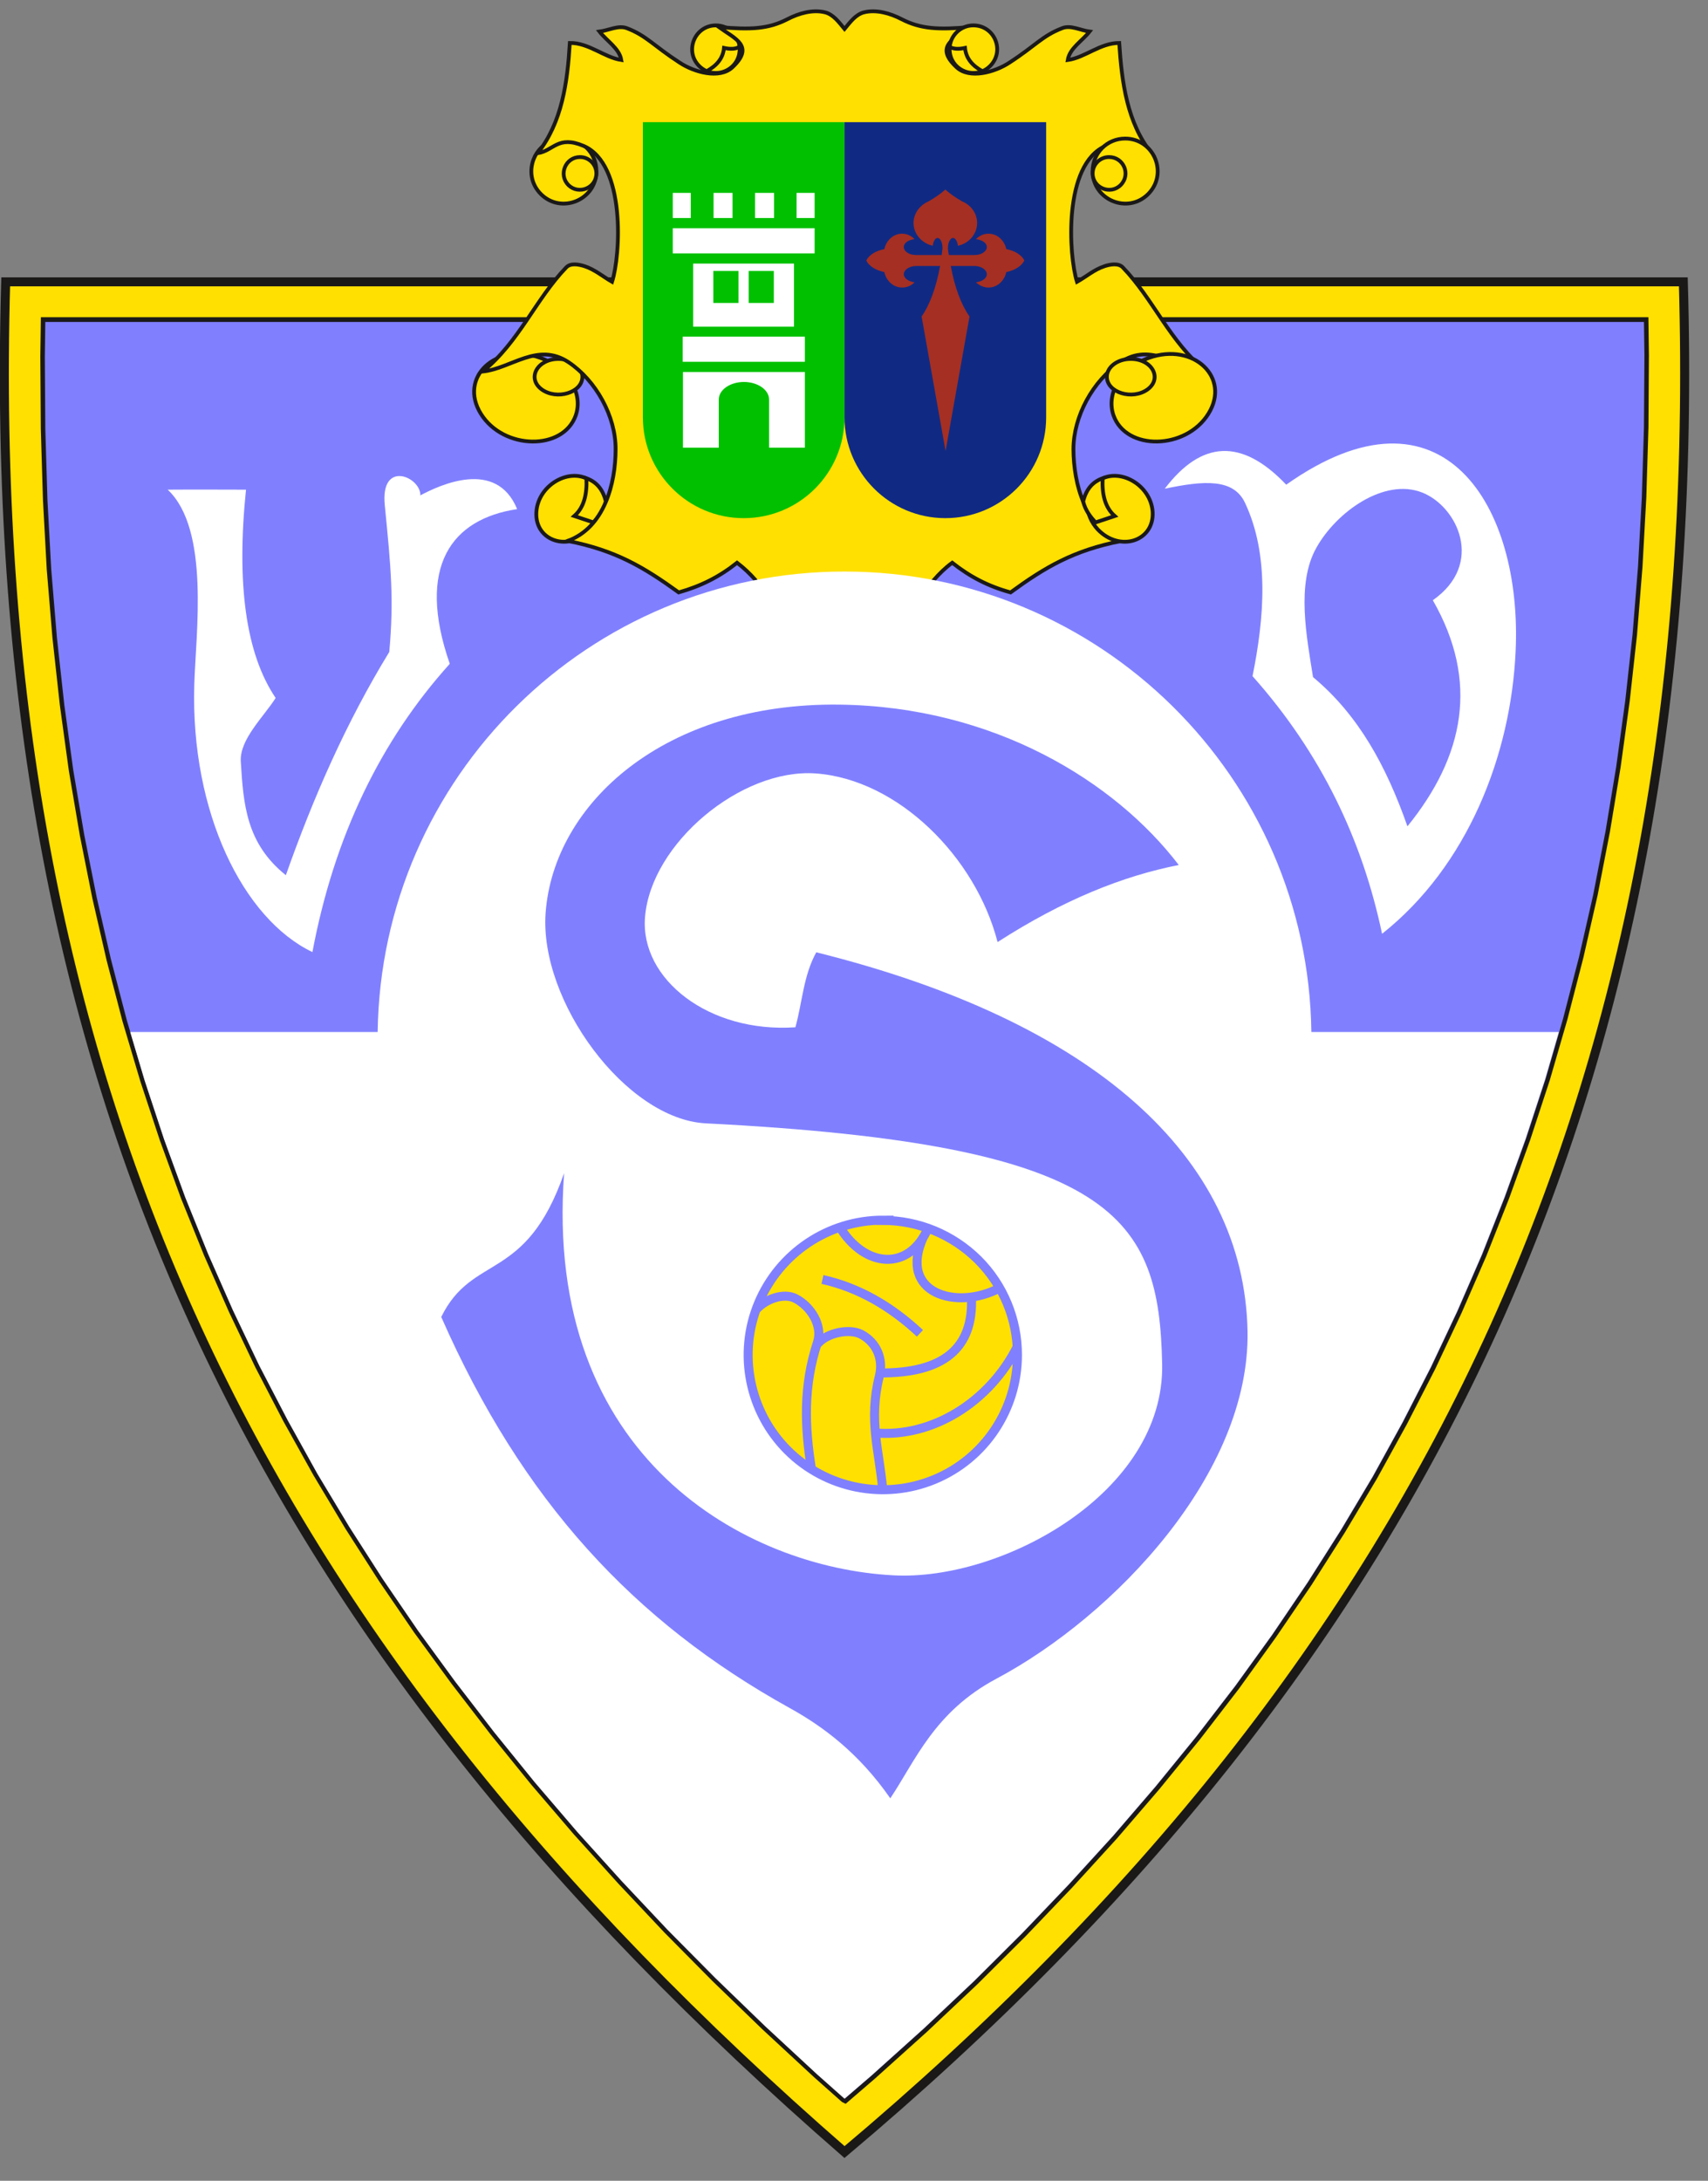 <?xml version="1.0" encoding="UTF-8"?>
<svg id="Layer_2" data-name="Layer 2" xmlns="http://www.w3.org/2000/svg" xmlns:xlink="http://www.w3.org/1999/xlink" viewBox="0 0 72 91.92">
  <rect x="0" y="0" width="72" height="91.92" fill="#808080" stroke="none"/>
  <defs>
    <style>
      .cls-1 {
        clip-path: url(#clippath);
      }

      .cls-2, .cls-3, .cls-4, .cls-5 {
        fill: none;
      }

      .cls-2, .cls-6, .cls-7, .cls-8, .cls-9, .cls-10, .cls-11, .cls-12 {
        stroke-width: 0px;
      }

      .cls-3 {
        stroke-width: .16px;
      }

      .cls-3, .cls-4 {
        stroke: #1b1918;
      }

      .cls-6 {
        fill: #00c000;
      }

      .cls-6, .cls-7, .cls-8, .cls-9, .cls-10, .cls-11 {
        fill-rule: evenodd;
      }

      .cls-7 {
        fill: #102a83;
      }

      .cls-8 {
        fill: #8080ff;
      }

      .cls-9 {
        fill: #a52f22;
      }

      .cls-10 {
        fill: #ffe000;
      }

      .cls-11, .cls-12 {
        fill: #fff;
      }

      .cls-4, .cls-5 {
        stroke-width: .38px;
      }

      .cls-5 {
        stroke: #8080ff;
      }
    </style>
    <clipPath id="clippath">
      <rect class="cls-2" width="72" height="91.92"/>
    </clipPath>
  </defs>
  <g id="Layer_1-2" data-name="Layer 1">
    <g>
      <g class="cls-1">
        <path class="cls-10" d="m35.6,90.71c24.91-20.95,36.32-45.4,35.36-78.83H.24c-.97,33.94,10.61,57.27,35.36,78.83h0Z"/>
        <path class="cls-4" d="m35.6,90.71c24.91-20.95,36.32-45.4,35.36-78.83H.24c-.97,33.94,10.61,57.27,35.36,78.83h0Zm.02-2.26l1.15-.99,2.19-1.97,2.11-1.99,2.03-2.02,1.95-2.04,1.88-2.06,1.79-2.08,1.72-2.11,1.64-2.13,1.56-2.17,1.49-2.19,1.41-2.22,1.34-2.25,1.26-2.29,1.19-2.32,1.11-2.36,1.04-2.39.96-2.43.89-2.47.82-2.5.74-2.55.67-2.59.6-2.63.52-2.68.45-2.72.38-2.76.31-2.81.23-2.86.16-2.91.09-2.96.02-3.02-.02-1.42H1.91l-.02,1.46.02,3.05.09,2.99.16,2.93.24,2.88.31,2.82.38,2.77.46,2.71.53,2.66.6,2.61.67,2.57.75,2.52.82,2.48.89,2.44.97,2.4,1.04,2.36,1.11,2.33,1.19,2.29,1.26,2.26,1.34,2.24,1.41,2.2,1.49,2.18,1.57,2.15,1.64,2.13,1.71,2.11,1.79,2.09,1.87,2.07,1.94,2.06,2.02,2.04,2.1,2.03,2.18,2.02,1.16,1.03Z"/>
      </g>
      <path class="cls-8" d="m35.62,88.45l1.15-.99,2.19-1.97,2.11-1.99,2.03-2.02,1.95-2.04,1.88-2.06,1.79-2.08,1.72-2.11,1.64-2.13,1.56-2.16,1.49-2.2,1.41-2.22,1.34-2.25,1.26-2.29,1.19-2.32,1.11-2.35,1.04-2.39.96-2.43.89-2.46.82-2.5.74-2.55.67-2.59.6-2.63.52-2.68.45-2.72.38-2.77.31-2.81.23-2.86.16-2.91.09-2.96.02-3.02-.02-1.42H1.91l-.02,1.46.02,3.05.09,2.99.16,2.93.24,2.88.31,2.82.38,2.77.46,2.71.53,2.66.6,2.61.67,2.57.75,2.52.82,2.48.89,2.44.97,2.4,1.04,2.36,1.11,2.33,1.19,2.29,1.26,2.27,1.34,2.23,1.41,2.2,1.49,2.18,1.57,2.15,1.64,2.13,1.71,2.11,1.79,2.09,1.87,2.07,1.94,2.06,2.02,2.04,2.1,2.03,2.18,2.02,1.16,1.03Z"/>
      <path class="cls-10" d="m23.77,5.84c.76,0,1.37.61,1.37,1.37,0,1.22-1.48,1.83-2.34.97-.86-.86-.25-2.34.97-2.34h0Z"/>
      <path class="cls-3" d="m23.77,5.84c.76,0,1.37.61,1.37,1.37,0,1.22-1.48,1.83-2.34.97-.86-.86-.25-2.34.97-2.34h0Z"/>
      <path class="cls-10" d="m24.45,6.62c.38,0,.69.31.69.69,0,.61-.74.92-1.18.49-.43-.44-.12-1.18.49-1.18h0Z"/>
      <path class="cls-3" d="m24.45,6.62c.38,0,.69.31.69.69,0,.61-.74.92-1.18.49-.43-.44-.12-1.18.49-1.18h0Z"/>
      <path class="cls-10" d="m22.77,15.08c1.16.41,1.83,1.49,1.5,2.43-.53,1.5-3.05,1.46-4-.07-.95-1.53.63-3.02,2.5-2.36h0Z"/>
      <path class="cls-3" d="m22.77,15.08c1.16.41,1.83,1.49,1.5,2.43-.53,1.5-3.05,1.46-4-.07-.95-1.53.63-3.02,2.5-2.36h0Z"/>
      <path class="cls-10" d="m23.54,15.13c.56,0,1.01.34,1.01.75,0,.67-1.08,1-1.72.53-.63-.47-.18-1.28.71-1.28h0Z"/>
      <path class="cls-3" d="m23.54,15.13c.56,0,1.01.34,1.01.75,0,.67-1.08,1-1.72.53-.63-.47-.18-1.28.71-1.28h0Z"/>
      <path class="cls-10" d="m25.02,20.36c.51.48.46,1.36-.11,1.96-.91.96-2.37.5-2.3-.73.07-1.23,1.59-2,2.41-1.22h0Z"/>
      <path class="cls-3" d="m25.02,20.36c.51.48.46,1.36-.11,1.96-.91.96-2.37.5-2.3-.73.07-1.23,1.59-2,2.41-1.22h0Z"/>
      <path class="cls-10" d="m24.72,20.16c.03.65-.09,1.22-.51,1.59.3.1.5.17.81.27.18-.2.42-.48.52-.88-.13-.54-.42-.84-.82-.98h0Z"/>
      <path class="cls-3" d="m24.72,20.16c.03.65-.09,1.22-.51,1.59.3.1.5.17.81.27.18-.2.42-.48.52-.88-.13-.54-.42-.84-.82-.98h0Z"/>
      <path class="cls-10" d="m30.18,1.07c.55,0,1,.45,1,1,0,.89-1.08,1.34-1.71.71-.63-.63-.18-1.71.71-1.71h0Z"/>
      <path class="cls-3" d="m30.18,1.07c.55,0,1,.45,1,1,0,.9-1.08,1.34-1.71.71-.63-.63-.18-1.71.71-1.71h0Z"/>
      <path class="cls-10" d="m29.79,3c.42-.23.69-.54.73-.98.27.06.5.05.65-.05"/>
      <path class="cls-3" d="m29.79,3c.42-.23.69-.54.73-.98.27.06.5.05.65-.05"/>
      <path class="cls-10" d="m39.37,24.45c.23-.26.47-.5.77-.72.75.59,1.51.99,2.46,1.25,1.47-1.07,2.65-1.77,4.68-2.17-1.55-.56-2.02-2.41-2.03-3.86,0-1.39.82-2.89,1.98-3.67,1.31-.88,2.42.26,3.62.39-1.55-1.27-2.22-3.04-3.52-4.39-.18-.19-.53-.13-.77-.05-.43.14-.77.44-1.16.66-.35-1.11-.59-4.96,1.21-5.73,1.09-.46,1.24.2,1.93.31-1.03-1.3-1.25-2.98-1.36-4.65-.8,0-1.45.62-2.17.72.08-.5.61-.8.92-1.2-.39-.05-.8-.28-1.16-.15-.83.32-1.11.73-2.22,1.45-.62.41-1.68.7-2.22.2-.96-.89-.11-1.21.57-1.7-1.36.12-2.09.08-2.89-.33-.48-.25-1.07-.42-1.59-.29-.35.09-.58.41-.82.7-.24-.29-.47-.61-.82-.7-.52-.13-1.11.04-1.59.29-.8.41-1.53.45-2.89.33.68.49,1.53.8.57,1.7-.54.5-1.6.21-2.22-.2-1.11-.72-1.39-1.13-2.22-1.45-.36-.14-.77.09-1.16.15.31.4.84.71.92,1.2-.72-.11-1.37-.73-2.17-.72-.1,1.68-.33,3.36-1.36,4.65.69-.11.85-.77,1.94-.31,1.79.77,1.56,4.62,1.2,5.73-.38-.22-.73-.52-1.16-.66-.25-.08-.59-.14-.77.05-1.3,1.35-1.97,3.12-3.52,4.39,1.21-.13,2.31-1.27,3.62-.39,1.15.77,1.99,2.28,1.98,3.67,0,1.45-.48,3.3-2.02,3.86,2.03.4,3.21,1.11,4.68,2.17.95-.27,1.72-.66,2.46-1.25.29.22.54.46.77.72.41,1.16,7.12,1.16,7.53,0h0Z"/>
      <path class="cls-3" d="m39.37,24.44c.23-.26.47-.5.77-.72.75.59,1.51.99,2.46,1.25,1.47-1.07,2.65-1.77,4.68-2.17-1.55-.56-2.02-2.41-2.03-3.86,0-1.39.82-2.89,1.98-3.67,1.31-.88,2.42.26,3.62.39-1.55-1.27-2.22-3.04-3.52-4.39-.18-.19-.53-.13-.77-.05-.43.14-.77.44-1.16.66-.35-1.11-.59-4.96,1.21-5.73,1.09-.46,1.24.2,1.93.31-1.03-1.3-1.25-2.98-1.36-4.65-.8,0-1.45.62-2.17.72.08-.5.61-.8.92-1.2-.39-.05-.8-.29-1.16-.14-.83.32-1.11.73-2.22,1.45-.62.41-1.68.7-2.22.2-.96-.89-.11-1.21.57-1.7-1.36.12-2.09.08-2.89-.33-.48-.25-1.07-.42-1.59-.29-.35.09-.58.41-.82.7-.24-.29-.47-.61-.82-.7-.52-.13-1.11.04-1.59.29-.8.41-1.53.45-2.89.33.68.49,1.53.8.57,1.7-.54.5-1.6.21-2.22-.2-1.11-.72-1.39-1.13-2.22-1.45-.36-.14-.77.09-1.16.14.31.4.84.71.92,1.2-.72-.11-1.37-.73-2.17-.72-.1,1.67-.33,3.35-1.36,4.65.69-.11.85-.77,1.94-.31,1.79.77,1.56,4.62,1.2,5.73-.38-.22-.73-.52-1.16-.66-.25-.08-.59-.14-.77.05-1.3,1.35-1.97,3.12-3.52,4.39,1.21-.13,2.31-1.26,3.62-.39,1.15.77,1.99,2.28,1.98,3.67,0,1.45-.48,3.3-2.02,3.86,2.03.4,3.21,1.11,4.68,2.17.95-.27,1.72-.66,2.46-1.25.29.22.54.46.77.72.41,1.16,7.12,1.16,7.53,0h0Z"/>
      <path class="cls-10" d="m47.43,5.84c-.76,0-1.37.61-1.37,1.37,0,1.22,1.48,1.83,2.34.97.86-.86.25-2.34-.97-2.34h0Z"/>
      <path class="cls-3" d="m47.43,5.84c-.76,0-1.37.61-1.37,1.37,0,1.22,1.48,1.83,2.34.97.86-.86.25-2.34-.97-2.34h0Z"/>
      <path class="cls-10" d="m46.75,6.62c-.38,0-.69.31-.69.69,0,.61.75.92,1.18.49.44-.44.13-1.18-.49-1.18h0Z"/>
      <path class="cls-3" d="m46.75,6.62c-.38,0-.69.31-.69.69,0,.61.75.92,1.18.49.44-.44.13-1.18-.49-1.18h0Z"/>
      <path class="cls-10" d="m48.44,15.08c-1.16.41-1.83,1.49-1.5,2.43.53,1.5,3.05,1.46,4-.07.95-1.53-.63-3.02-2.5-2.36h0Z"/>
      <path class="cls-3" d="m48.44,15.08c-1.16.41-1.83,1.49-1.5,2.43.53,1.5,3.05,1.46,4-.07.95-1.53-.63-3.02-2.5-2.36h0Z"/>
      <path class="cls-10" d="m47.66,15.13c-.55,0-1,.34-1,.75,0,.67,1.08,1,1.72.53.63-.47.18-1.28-.71-1.28h0Z"/>
      <path class="cls-3" d="m47.66,15.13c-.55,0-1,.34-1,.75,0,.67,1.08,1,1.72.53.63-.47.18-1.28-.71-1.28h0Z"/>
      <path class="cls-10" d="m46.18,20.36c-.51.48-.46,1.36.1,1.96.92.96,2.37.5,2.31-.73-.07-1.23-1.59-2-2.41-1.22h0Z"/>
      <path class="cls-3" d="m46.18,20.36c-.51.48-.46,1.36.1,1.96.92.96,2.37.5,2.31-.73-.07-1.23-1.59-2-2.41-1.22h0Z"/>
      <path class="cls-10" d="m46.48,20.16c-.03.65.09,1.22.51,1.59-.3.1-.5.17-.81.27-.18-.2-.42-.48-.52-.88.13-.54.42-.84.82-.98h0Z"/>
      <path class="cls-3" d="m46.48,20.16c-.03.65.09,1.22.51,1.59-.3.1-.5.17-.81.27-.18-.2-.42-.48-.52-.88.13-.54.42-.84.82-.98h0Z"/>
      <path class="cls-10" d="m41.03,1.07c-.55,0-1,.45-1,1,0,.89,1.08,1.34,1.71.71.63-.63.19-1.71-.71-1.71h0Z"/>
      <path class="cls-3" d="m41.03,1.07c-.55,0-1,.45-1,1,0,.9,1.08,1.34,1.71.71.63-.63.19-1.71-.71-1.71h0Z"/>
      <path class="cls-10" d="m41.41,3c-.42-.23-.69-.54-.73-.98-.27.06-.5.05-.66-.05"/>
      <path class="cls-3" d="m41.41,3c-.42-.23-.69-.54-.73-.98-.27.06-.5.05-.66-.05"/>
      <path class="cls-6" d="m27.1,5.15h8.5v12.44c0,2.35-1.9,4.25-4.25,4.25s-4.25-1.91-4.25-4.25V5.15Z"/>
      <path class="cls-11" d="m28.78,15.68h5.15v3.19h-1.51v-2.03c0-.41-.48-.74-1.06-.74s-1.06.33-1.06.74v2.03h-1.51v-3.19Z"/>
      <rect class="cls-12" x="28.78" y="14.19" width="5.15" height="1.06"/>
      <path class="cls-11" d="m29.22,11.11h4.25v2.66h-4.25v-2.66Zm.85.31h1.06v1.35h-1.06v-1.35Zm1.49,0h1.06v1.35h-1.06v-1.35Z"/>
      <rect class="cls-12" x="28.36" y="9.62" width="5.98" height="1.06"/>
      <path class="cls-11" d="m28.36,8.13h.76v1.06h-.76v-1.06Zm1.72,0h.8v1.06h-.8v-1.06Zm1.75,0h.8v1.06h-.8v-1.06Zm1.75,0h.76v1.06h-.76v-1.06Z"/>
      <path class="cls-7" d="m35.6,5.15h8.5v12.44c0,2.35-1.9,4.25-4.25,4.25s-4.25-1.91-4.25-4.25V5.15Z"/>
      <path class="cls-9" d="m40.08,11.21c.16.89.44,1.64.79,2.13l-1.01,5.67-1.01-5.67c.34-.48.62-1.24.78-2.13h-1.02c-.28.01-.51.16-.51.35,0,.17.19.3.45.34-.13.14-.32.22-.52.22-.37,0-.67-.28-.75-.65-.37-.08-.66-.26-.76-.49.1-.22.39-.41.76-.48.08-.37.38-.65.75-.65.2,0,.39.09.52.23-.26.03-.45.16-.45.33,0,.19.23.34.51.34h1.09c0-.09.02-.17.03-.26v-.04c0-.23-.09-.42-.21-.42-.09,0-.18.14-.2.33-.47-.11-.81-.5-.81-.96,0-.4.26-.75.63-.91.26-.15.5-.31.71-.5.21.19.45.35.71.5.38.16.63.51.63.91,0,.46-.34.86-.81.96-.02-.2-.11-.33-.21-.33-.11,0-.21.19-.21.42v.04c.01.09.02.17.04.26h1.09c.29,0,.51-.16.51-.34,0-.17-.2-.3-.46-.33.14-.14.32-.23.53-.23.37,0,.67.28.75.65.37.07.66.26.76.48-.11.23-.39.41-.76.49-.08.37-.38.65-.75.65-.2,0-.39-.09-.53-.22.26-.03.46-.17.46-.34,0-.19-.23-.34-.51-.35h-1.02Z"/>
      <path class="cls-11" d="m7.07,20.64c1.4-.01,2.2,0,3.3,0-.41,4.01,0,6.93,1.25,8.78-.5.79-1.52,1.74-1.47,2.67.11,1.82.23,3.46,1.9,4.8,1.16-3.29,2.55-6.45,4.36-9.41.2-2.22.07-3.56-.19-6.19-.19-1.93,1.52-1.19,1.5-.41.79-.42,3.2-1.57,4.08.58-2.75.41-4.27,2.4-2.84,6.52-2.91,3.23-4.87,7.26-5.79,12.15-2.91-1.39-5.14-5.88-4.98-11.27.06-2.13.67-6.54-1.12-8.22h0Z"/>
      <path class="cls-11" d="m5.49,43.5h10.43c.15-10.75,8.91-19.41,19.68-19.41s19.54,8.67,19.68,19.41h10.43l-.58,2-.82,2.5-.89,2.46-.96,2.43-1.04,2.39-1.11,2.35-1.19,2.32-1.26,2.29-1.34,2.25-1.41,2.22-1.49,2.2-1.56,2.16-1.64,2.13-1.72,2.11-1.79,2.08-1.88,2.06-1.95,2.04-2.03,2.02-2.11,1.99-2.19,1.97-1.15.99-1.16-1.03-2.18-2.02-2.1-2.03-2.02-2.04-1.94-2.06-1.87-2.07-1.79-2.09-1.71-2.11-1.64-2.13-1.57-2.15-1.49-2.18-1.41-2.2-1.34-2.23-1.26-2.27-1.19-2.29-1.11-2.33-1.04-2.36-.97-2.4-.89-2.44-.82-2.48-.61-2.05Z"/>
      <path class="cls-11" d="m52.8,28.5c2.91,3.27,4.63,6.92,5.46,10.86,3.6-2.85,5.43-7.52,5.63-11.9.29-6.1-3.05-11.71-9.67-7.03-1.88-1.98-3.58-1.86-5.12.17,1.66-.35,2.91-.44,3.39.61,1.03,2.2.8,4.86.31,7.29h0Zm2.55.04c1.93,1.61,3.09,3.76,3.98,6.29,2.4-2.96,3.03-6.11,1.07-9.53,2.2-1.54,1.03-3.96-.45-4.54-1.6-.63-3.62.82-4.46,2.33-.86,1.52-.4,3.8-.14,5.45h0Z"/>
      <path class="cls-8" d="m42.05,39.71c2.78-1.79,5.3-2.79,7.64-3.25-2.68-3.51-7.78-6.68-14.31-6.76-7.36-.09-12.04,4.16-12.38,8.78-.27,3.71,3.38,8.7,6.76,8.87,17.32.88,19.1,3.98,19.23,10.14.11,5.44-6.77,9.16-11.33,8.91-6.16-.32-14.77-4.9-13.88-16.95-1.62,4.64-3.85,3.36-5.18,6.06,3.4,7.73,8.11,12.84,14.7,16.49,1.41.78,2.91,1.9,4.23,3.8,1.06-1.59,1.86-3.65,4.47-5.04,4.99-2.66,10.69-8.66,10.59-14.64-.14-7.35-6.48-13.07-18.18-15.98-.54.97-.59,2.11-.88,3.16-3.65.25-6.55-2.03-6.34-4.64.25-3.12,4.06-6.28,7.19-6.06,3.48.25,6.75,3.53,7.67,7.1h0Z"/>
      <path class="cls-10" d="m37.21,51.44c1.51,0,2.95.6,4.02,1.66,1.07,1.07,1.66,2.51,1.66,4.02,0,2.3-1.38,4.37-3.5,5.25-2.12.88-4.57.39-6.19-1.23-1.62-1.63-2.11-4.07-1.23-6.19.88-2.12,2.95-3.51,5.25-3.51h0Z"/>
      <path class="cls-5" d="m37.21,51.44c1.51,0,2.95.6,4.02,1.66,1.07,1.07,1.66,2.51,1.66,4.01,0,2.3-1.38,4.37-3.5,5.25-2.12.88-4.57.39-6.19-1.23-1.62-1.62-2.11-4.07-1.23-6.19.88-2.12,2.95-3.51,5.25-3.51h0Zm-3,10.5c-.29-1.79-.36-3.5.25-5.36.23-.7-.27-1.51-.93-1.85-.48-.25-1.27.01-1.68.5m5.36,7.56c-.14-1.64-.61-2.91-.14-4.79.18-.72-.12-1.42-.77-1.76-.48-.25-1.43-.08-1.84.41m2.44,3.75c2.41.2,4.81-1.31,5.98-3.63m-8.21-2.84c1.52.34,2.88,1.12,4.11,2.27m-3.38-4.48c1.04,1.71,2.91,1.9,3.72.05m-.2.38c-1.08,2.38,1.41,3.09,3.2,2.15m-1.17.37c.1,2.16-1.18,3.22-3.87,3.2"/>
    </g>
  </g>
</svg>